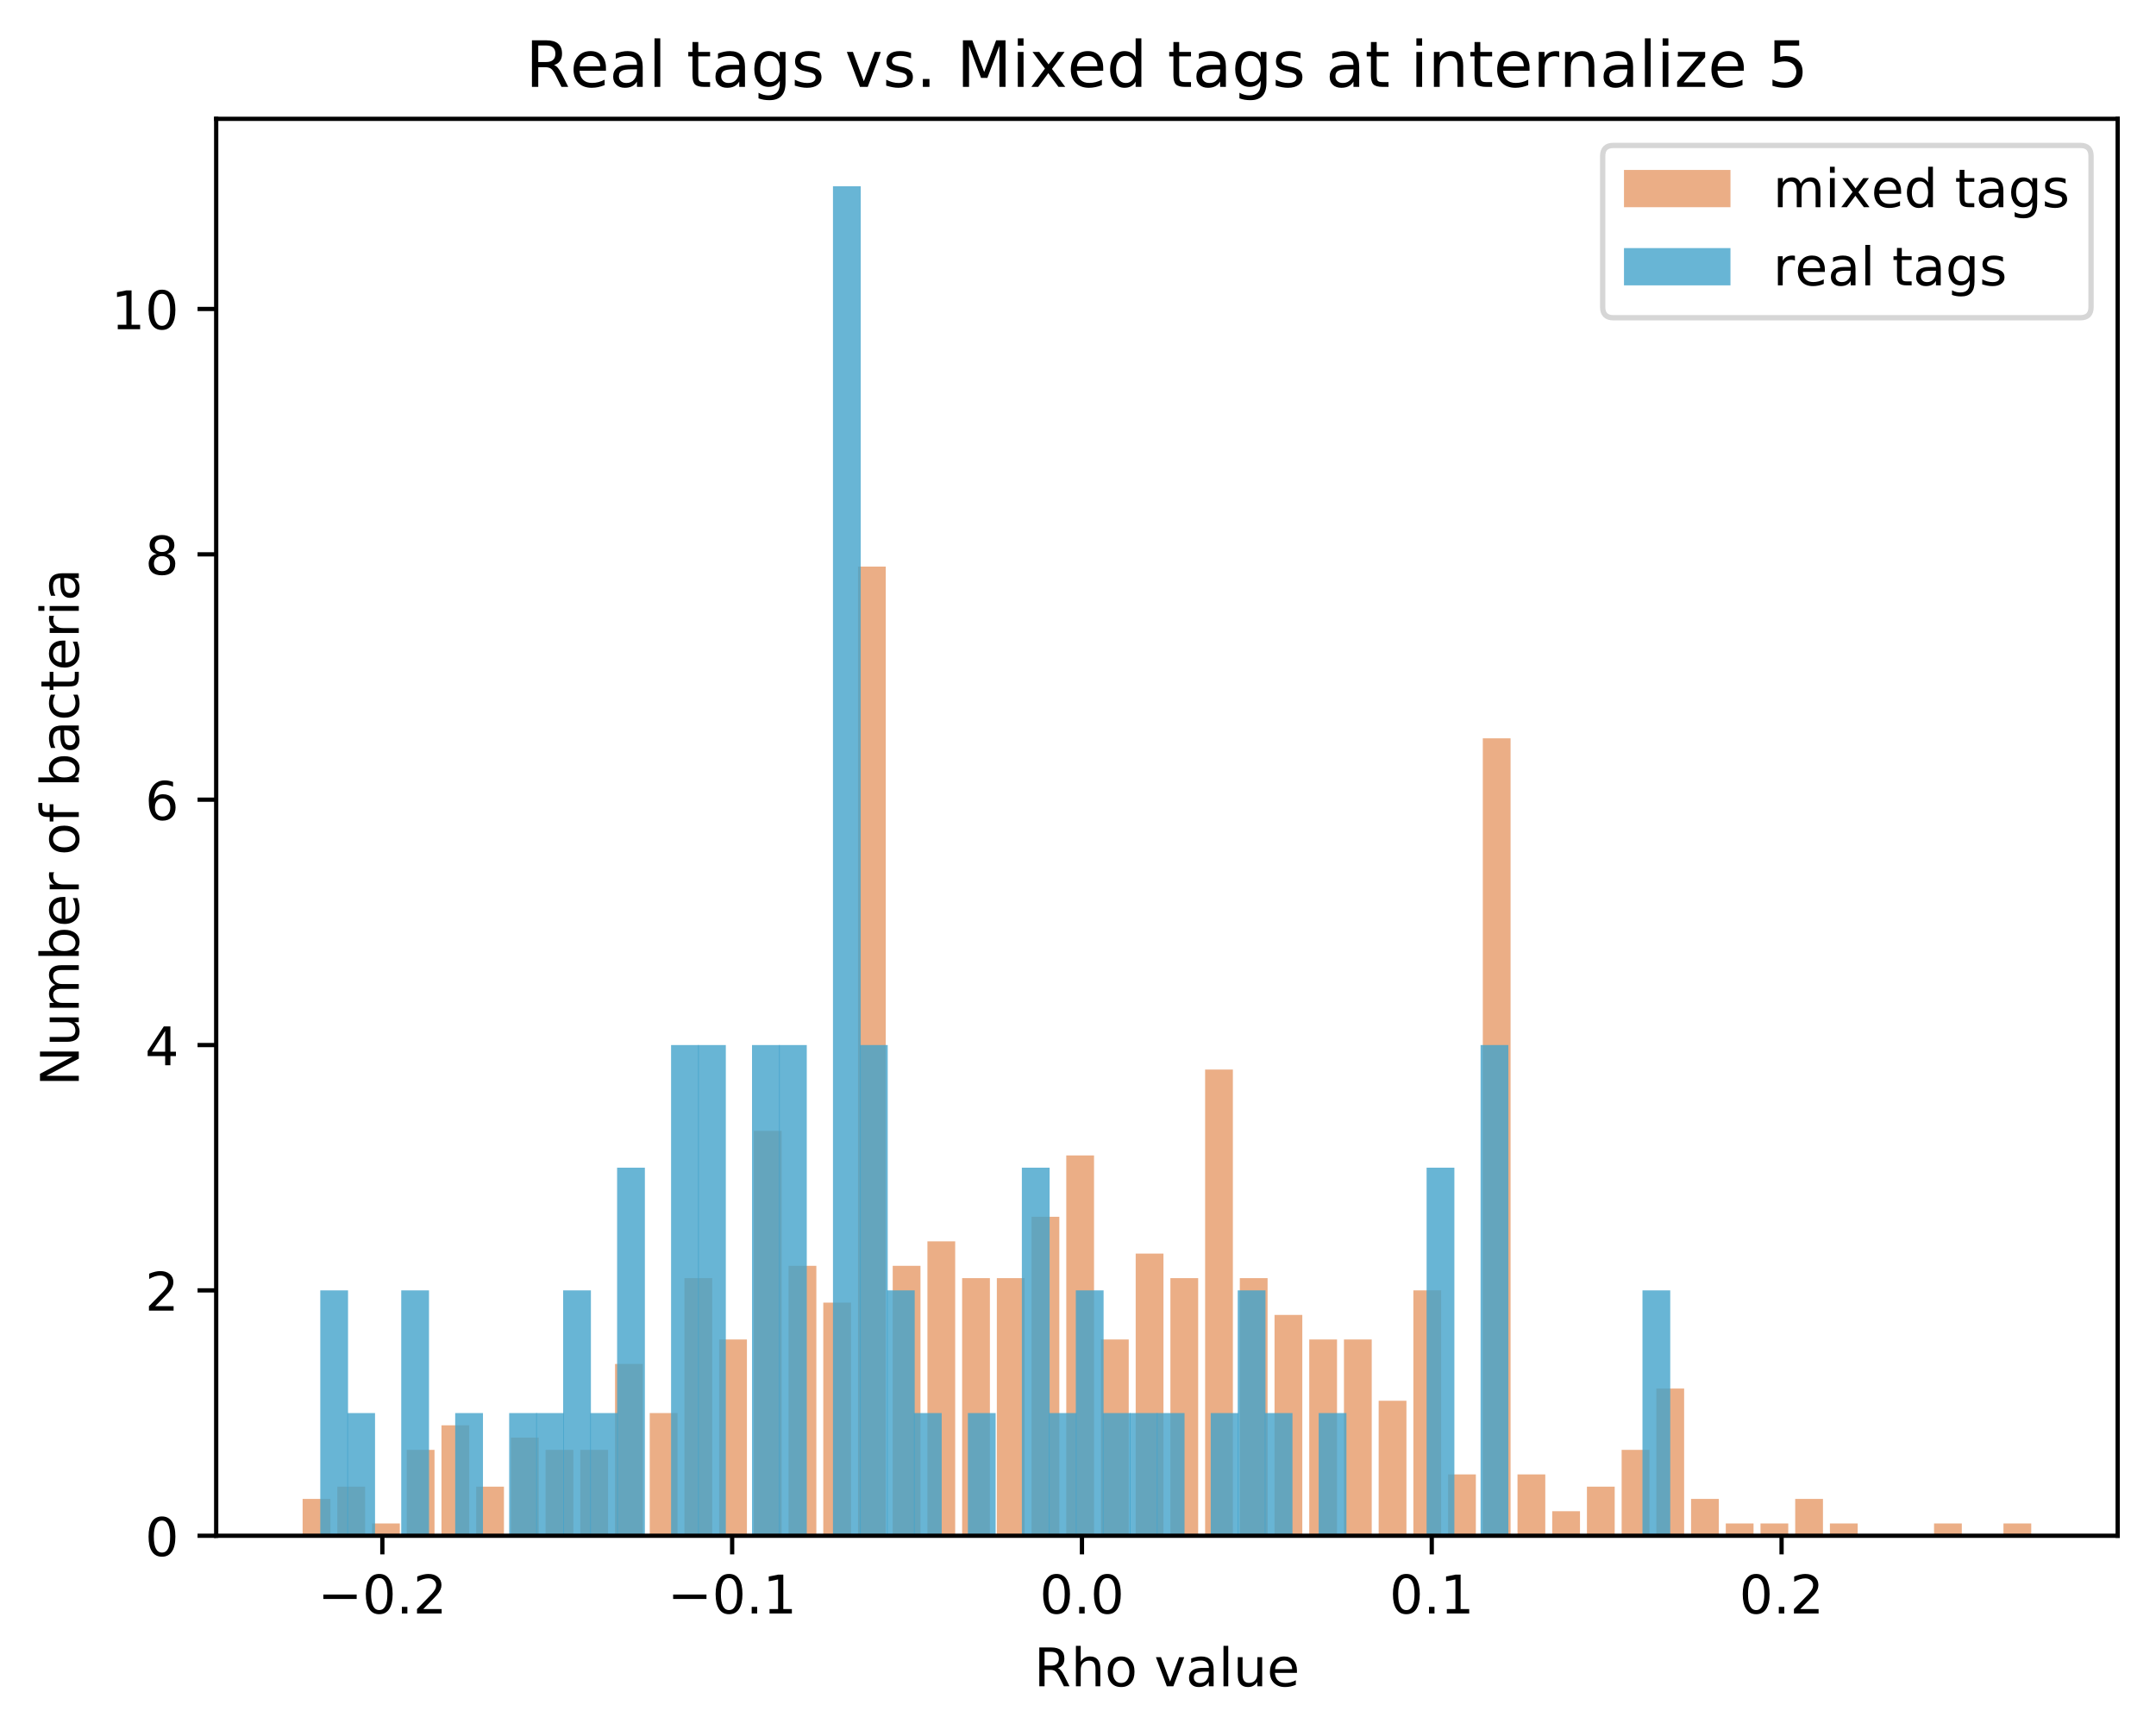 <?xml version="1.0" encoding="utf-8" standalone="no"?>
<!DOCTYPE svg PUBLIC "-//W3C//DTD SVG 1.1//EN"
  "http://www.w3.org/Graphics/SVG/1.1/DTD/svg11.dtd">
<!-- Created with matplotlib (https://matplotlib.org/) -->
<svg height="325.986pt" version="1.1" viewBox="0 0 404.923 325.986" width="404.923pt" xmlns="http://www.w3.org/2000/svg" xmlns:xlink="http://www.w3.org/1999/xlink">
 <defs>
  <style type="text/css">
*{stroke-linecap:butt;stroke-linejoin:round;}
  </style>
 </defs>
 <g id="figure_1">
  <g id="patch_1">
   <path d="M 0 325.986 
L 404.923 325.986 
L 404.923 0 
L 0 0 
z
" style="fill:#ffffff;"/>
  </g>
  <g id="axes_1">
   <g id="patch_2">
    <path d="M 40.603 288.43 
L 397.723 288.43 
L 397.723 22.318 
L 40.603 22.318 
z
" style="fill:#ffffff;"/>
   </g>
   <g id="patch_3">
    <path clip-path="url(#p35965ba5c7)" d="M 56.836 288.43 
L 62.051 288.43 
L 62.051 281.518 
L 56.836 281.518 
z
" style="fill:#d95f0e;opacity:0.5;"/>
   </g>
   <g id="patch_4">
    <path clip-path="url(#p35965ba5c7)" d="M 63.355 288.43 
L 68.57 288.43 
L 68.57 279.214 
L 63.355 279.214 
z
" style="fill:#d95f0e;opacity:0.5;"/>
   </g>
   <g id="patch_5">
    <path clip-path="url(#p35965ba5c7)" d="M 69.874 288.43 
L 75.09 288.43 
L 75.09 286.126 
L 69.874 286.126 
z
" style="fill:#d95f0e;opacity:0.5;"/>
   </g>
   <g id="patch_6">
    <path clip-path="url(#p35965ba5c7)" d="M 76.393 288.43 
L 81.609 288.43 
L 81.609 272.302 
L 76.393 272.302 
z
" style="fill:#d95f0e;opacity:0.5;"/>
   </g>
   <g id="patch_7">
    <path clip-path="url(#p35965ba5c7)" d="M 82.913 288.43 
L 88.128 288.43 
L 88.128 267.694 
L 82.913 267.694 
z
" style="fill:#d95f0e;opacity:0.5;"/>
   </g>
   <g id="patch_8">
    <path clip-path="url(#p35965ba5c7)" d="M 89.432 288.43 
L 94.647 288.43 
L 94.647 279.214 
L 89.432 279.214 
z
" style="fill:#d95f0e;opacity:0.5;"/>
   </g>
   <g id="patch_9">
    <path clip-path="url(#p35965ba5c7)" d="M 95.951 288.43 
L 101.166 288.43 
L 101.166 269.998 
L 95.951 269.998 
z
" style="fill:#d95f0e;opacity:0.5;"/>
   </g>
   <g id="patch_10">
    <path clip-path="url(#p35965ba5c7)" d="M 102.47 288.43 
L 107.685 288.43 
L 107.685 272.302 
L 102.47 272.302 
z
" style="fill:#d95f0e;opacity:0.5;"/>
   </g>
   <g id="patch_11">
    <path clip-path="url(#p35965ba5c7)" d="M 108.989 288.43 
L 114.205 288.43 
L 114.205 272.302 
L 108.989 272.302 
z
" style="fill:#d95f0e;opacity:0.5;"/>
   </g>
   <g id="patch_12">
    <path clip-path="url(#p35965ba5c7)" d="M 115.508 288.43 
L 120.724 288.43 
L 120.724 256.174 
L 115.508 256.174 
z
" style="fill:#d95f0e;opacity:0.5;"/>
   </g>
   <g id="patch_13">
    <path clip-path="url(#p35965ba5c7)" d="M 122.028 288.43 
L 127.243 288.43 
L 127.243 265.39 
L 122.028 265.39 
z
" style="fill:#d95f0e;opacity:0.5;"/>
   </g>
   <g id="patch_14">
    <path clip-path="url(#p35965ba5c7)" d="M 128.547 288.43 
L 133.762 288.43 
L 133.762 240.046 
L 128.547 240.046 
z
" style="fill:#d95f0e;opacity:0.5;"/>
   </g>
   <g id="patch_15">
    <path clip-path="url(#p35965ba5c7)" d="M 135.066 288.43 
L 140.281 288.43 
L 140.281 251.566 
L 135.066 251.566 
z
" style="fill:#d95f0e;opacity:0.5;"/>
   </g>
   <g id="patch_16">
    <path clip-path="url(#p35965ba5c7)" d="M 141.585 288.43 
L 146.8 288.43 
L 146.8 212.398 
L 141.585 212.398 
z
" style="fill:#d95f0e;opacity:0.5;"/>
   </g>
   <g id="patch_17">
    <path clip-path="url(#p35965ba5c7)" d="M 148.104 288.43 
L 153.32 288.43 
L 153.32 237.742 
L 148.104 237.742 
z
" style="fill:#d95f0e;opacity:0.5;"/>
   </g>
   <g id="patch_18">
    <path clip-path="url(#p35965ba5c7)" d="M 154.623 288.43 
L 159.839 288.43 
L 159.839 244.654 
L 154.623 244.654 
z
" style="fill:#d95f0e;opacity:0.5;"/>
   </g>
   <g id="patch_19">
    <path clip-path="url(#p35965ba5c7)" d="M 161.143 288.43 
L 166.358 288.43 
L 166.358 106.414 
L 161.143 106.414 
z
" style="fill:#d95f0e;opacity:0.5;"/>
   </g>
   <g id="patch_20">
    <path clip-path="url(#p35965ba5c7)" d="M 167.662 288.43 
L 172.877 288.43 
L 172.877 237.742 
L 167.662 237.742 
z
" style="fill:#d95f0e;opacity:0.5;"/>
   </g>
   <g id="patch_21">
    <path clip-path="url(#p35965ba5c7)" d="M 174.181 288.43 
L 179.396 288.43 
L 179.396 233.134 
L 174.181 233.134 
z
" style="fill:#d95f0e;opacity:0.5;"/>
   </g>
   <g id="patch_22">
    <path clip-path="url(#p35965ba5c7)" d="M 180.7 288.43 
L 185.915 288.43 
L 185.915 240.046 
L 180.7 240.046 
z
" style="fill:#d95f0e;opacity:0.5;"/>
   </g>
   <g id="patch_23">
    <path clip-path="url(#p35965ba5c7)" d="M 187.219 288.43 
L 192.435 288.43 
L 192.435 240.046 
L 187.219 240.046 
z
" style="fill:#d95f0e;opacity:0.5;"/>
   </g>
   <g id="patch_24">
    <path clip-path="url(#p35965ba5c7)" d="M 193.738 288.43 
L 198.954 288.43 
L 198.954 228.526 
L 193.738 228.526 
z
" style="fill:#d95f0e;opacity:0.5;"/>
   </g>
   <g id="patch_25">
    <path clip-path="url(#p35965ba5c7)" d="M 200.258 288.43 
L 205.473 288.43 
L 205.473 217.006 
L 200.258 217.006 
z
" style="fill:#d95f0e;opacity:0.5;"/>
   </g>
   <g id="patch_26">
    <path clip-path="url(#p35965ba5c7)" d="M 206.777 288.43 
L 211.992 288.43 
L 211.992 251.566 
L 206.777 251.566 
z
" style="fill:#d95f0e;opacity:0.5;"/>
   </g>
   <g id="patch_27">
    <path clip-path="url(#p35965ba5c7)" d="M 213.296 288.43 
L 218.511 288.43 
L 218.511 235.438 
L 213.296 235.438 
z
" style="fill:#d95f0e;opacity:0.5;"/>
   </g>
   <g id="patch_28">
    <path clip-path="url(#p35965ba5c7)" d="M 219.815 288.43 
L 225.03 288.43 
L 225.03 240.046 
L 219.815 240.046 
z
" style="fill:#d95f0e;opacity:0.5;"/>
   </g>
   <g id="patch_29">
    <path clip-path="url(#p35965ba5c7)" d="M 226.334 288.43 
L 231.55 288.43 
L 231.55 200.878 
L 226.334 200.878 
z
" style="fill:#d95f0e;opacity:0.5;"/>
   </g>
   <g id="patch_30">
    <path clip-path="url(#p35965ba5c7)" d="M 232.853 288.43 
L 238.069 288.43 
L 238.069 240.046 
L 232.853 240.046 
z
" style="fill:#d95f0e;opacity:0.5;"/>
   </g>
   <g id="patch_31">
    <path clip-path="url(#p35965ba5c7)" d="M 239.373 288.43 
L 244.588 288.43 
L 244.588 246.958 
L 239.373 246.958 
z
" style="fill:#d95f0e;opacity:0.5;"/>
   </g>
   <g id="patch_32">
    <path clip-path="url(#p35965ba5c7)" d="M 245.892 288.43 
L 251.107 288.43 
L 251.107 251.566 
L 245.892 251.566 
z
" style="fill:#d95f0e;opacity:0.5;"/>
   </g>
   <g id="patch_33">
    <path clip-path="url(#p35965ba5c7)" d="M 252.411 288.43 
L 257.626 288.43 
L 257.626 251.566 
L 252.411 251.566 
z
" style="fill:#d95f0e;opacity:0.5;"/>
   </g>
   <g id="patch_34">
    <path clip-path="url(#p35965ba5c7)" d="M 258.93 288.43 
L 264.145 288.43 
L 264.145 263.086 
L 258.93 263.086 
z
" style="fill:#d95f0e;opacity:0.5;"/>
   </g>
   <g id="patch_35">
    <path clip-path="url(#p35965ba5c7)" d="M 265.449 288.43 
L 270.665 288.43 
L 270.665 242.35 
L 265.449 242.35 
z
" style="fill:#d95f0e;opacity:0.5;"/>
   </g>
   <g id="patch_36">
    <path clip-path="url(#p35965ba5c7)" d="M 271.968 288.43 
L 277.184 288.43 
L 277.184 276.91 
L 271.968 276.91 
z
" style="fill:#d95f0e;opacity:0.5;"/>
   </g>
   <g id="patch_37">
    <path clip-path="url(#p35965ba5c7)" d="M 278.488 288.43 
L 283.703 288.43 
L 283.703 138.67 
L 278.488 138.67 
z
" style="fill:#d95f0e;opacity:0.5;"/>
   </g>
   <g id="patch_38">
    <path clip-path="url(#p35965ba5c7)" d="M 285.007 288.43 
L 290.222 288.43 
L 290.222 276.91 
L 285.007 276.91 
z
" style="fill:#d95f0e;opacity:0.5;"/>
   </g>
   <g id="patch_39">
    <path clip-path="url(#p35965ba5c7)" d="M 291.526 288.43 
L 296.741 288.43 
L 296.741 283.822 
L 291.526 283.822 
z
" style="fill:#d95f0e;opacity:0.5;"/>
   </g>
   <g id="patch_40">
    <path clip-path="url(#p35965ba5c7)" d="M 298.045 288.43 
L 303.26 288.43 
L 303.26 279.214 
L 298.045 279.214 
z
" style="fill:#d95f0e;opacity:0.5;"/>
   </g>
   <g id="patch_41">
    <path clip-path="url(#p35965ba5c7)" d="M 304.564 288.43 
L 309.78 288.43 
L 309.78 272.302 
L 304.564 272.302 
z
" style="fill:#d95f0e;opacity:0.5;"/>
   </g>
   <g id="patch_42">
    <path clip-path="url(#p35965ba5c7)" d="M 311.083 288.43 
L 316.299 288.43 
L 316.299 260.782 
L 311.083 260.782 
z
" style="fill:#d95f0e;opacity:0.5;"/>
   </g>
   <g id="patch_43">
    <path clip-path="url(#p35965ba5c7)" d="M 317.603 288.43 
L 322.818 288.43 
L 322.818 281.518 
L 317.603 281.518 
z
" style="fill:#d95f0e;opacity:0.5;"/>
   </g>
   <g id="patch_44">
    <path clip-path="url(#p35965ba5c7)" d="M 324.122 288.43 
L 329.337 288.43 
L 329.337 286.126 
L 324.122 286.126 
z
" style="fill:#d95f0e;opacity:0.5;"/>
   </g>
   <g id="patch_45">
    <path clip-path="url(#p35965ba5c7)" d="M 330.641 288.43 
L 335.856 288.43 
L 335.856 286.126 
L 330.641 286.126 
z
" style="fill:#d95f0e;opacity:0.5;"/>
   </g>
   <g id="patch_46">
    <path clip-path="url(#p35965ba5c7)" d="M 337.16 288.43 
L 342.375 288.43 
L 342.375 281.518 
L 337.16 281.518 
z
" style="fill:#d95f0e;opacity:0.5;"/>
   </g>
   <g id="patch_47">
    <path clip-path="url(#p35965ba5c7)" d="M 343.679 288.43 
L 348.895 288.43 
L 348.895 286.126 
L 343.679 286.126 
z
" style="fill:#d95f0e;opacity:0.5;"/>
   </g>
   <g id="patch_48">
    <path clip-path="url(#p35965ba5c7)" d="M 350.198 288.43 
L 355.414 288.43 
L 355.414 288.43 
L 350.198 288.43 
z
" style="fill:#d95f0e;opacity:0.5;"/>
   </g>
   <g id="patch_49">
    <path clip-path="url(#p35965ba5c7)" d="M 356.718 288.43 
L 361.933 288.43 
L 361.933 288.43 
L 356.718 288.43 
z
" style="fill:#d95f0e;opacity:0.5;"/>
   </g>
   <g id="patch_50">
    <path clip-path="url(#p35965ba5c7)" d="M 363.237 288.43 
L 368.452 288.43 
L 368.452 286.126 
L 363.237 286.126 
z
" style="fill:#d95f0e;opacity:0.5;"/>
   </g>
   <g id="patch_51">
    <path clip-path="url(#p35965ba5c7)" d="M 369.756 288.43 
L 374.971 288.43 
L 374.971 288.43 
L 369.756 288.43 
z
" style="fill:#d95f0e;opacity:0.5;"/>
   </g>
   <g id="patch_52">
    <path clip-path="url(#p35965ba5c7)" d="M 376.275 288.43 
L 381.49 288.43 
L 381.49 286.126 
L 376.275 286.126 
z
" style="fill:#d95f0e;opacity:0.5;"/>
   </g>
   <g id="patch_53">
    <path clip-path="url(#p35965ba5c7)" d="M 60.153 288.43 
L 65.368 288.43 
L 65.368 242.35 
L 60.153 242.35 
z
" style="fill:#43a2ca;opacity:0.8;"/>
   </g>
   <g id="patch_54">
    <path clip-path="url(#p35965ba5c7)" d="M 65.221 288.43 
L 70.436 288.43 
L 70.436 265.39 
L 65.221 265.39 
z
" style="fill:#43a2ca;opacity:0.8;"/>
   </g>
   <g id="patch_55">
    <path clip-path="url(#p35965ba5c7)" d="M 70.289 288.43 
L 75.504 288.43 
L 75.504 288.43 
L 70.289 288.43 
z
" style="fill:#43a2ca;opacity:0.8;"/>
   </g>
   <g id="patch_56">
    <path clip-path="url(#p35965ba5c7)" d="M 75.357 288.43 
L 80.572 288.43 
L 80.572 242.35 
L 75.357 242.35 
z
" style="fill:#43a2ca;opacity:0.8;"/>
   </g>
   <g id="patch_57">
    <path clip-path="url(#p35965ba5c7)" d="M 80.424 288.43 
L 85.64 288.43 
L 85.64 288.43 
L 80.424 288.43 
z
" style="fill:#43a2ca;opacity:0.8;"/>
   </g>
   <g id="patch_58">
    <path clip-path="url(#p35965ba5c7)" d="M 85.492 288.43 
L 90.708 288.43 
L 90.708 265.39 
L 85.492 265.39 
z
" style="fill:#43a2ca;opacity:0.8;"/>
   </g>
   <g id="patch_59">
    <path clip-path="url(#p35965ba5c7)" d="M 90.56 288.43 
L 95.775 288.43 
L 95.775 288.43 
L 90.56 288.43 
z
" style="fill:#43a2ca;opacity:0.8;"/>
   </g>
   <g id="patch_60">
    <path clip-path="url(#p35965ba5c7)" d="M 95.628 288.43 
L 100.843 288.43 
L 100.843 265.39 
L 95.628 265.39 
z
" style="fill:#43a2ca;opacity:0.8;"/>
   </g>
   <g id="patch_61">
    <path clip-path="url(#p35965ba5c7)" d="M 100.696 288.43 
L 105.911 288.43 
L 105.911 265.39 
L 100.696 265.39 
z
" style="fill:#43a2ca;opacity:0.8;"/>
   </g>
   <g id="patch_62">
    <path clip-path="url(#p35965ba5c7)" d="M 105.764 288.43 
L 110.979 288.43 
L 110.979 242.35 
L 105.764 242.35 
z
" style="fill:#43a2ca;opacity:0.8;"/>
   </g>
   <g id="patch_63">
    <path clip-path="url(#p35965ba5c7)" d="M 110.831 288.43 
L 116.047 288.43 
L 116.047 265.39 
L 110.831 265.39 
z
" style="fill:#43a2ca;opacity:0.8;"/>
   </g>
   <g id="patch_64">
    <path clip-path="url(#p35965ba5c7)" d="M 115.899 288.43 
L 121.115 288.43 
L 121.115 219.31 
L 115.899 219.31 
z
" style="fill:#43a2ca;opacity:0.8;"/>
   </g>
   <g id="patch_65">
    <path clip-path="url(#p35965ba5c7)" d="M 120.967 288.43 
L 126.182 288.43 
L 126.182 288.43 
L 120.967 288.43 
z
" style="fill:#43a2ca;opacity:0.8;"/>
   </g>
   <g id="patch_66">
    <path clip-path="url(#p35965ba5c7)" d="M 126.035 288.43 
L 131.25 288.43 
L 131.25 196.27 
L 126.035 196.27 
z
" style="fill:#43a2ca;opacity:0.8;"/>
   </g>
   <g id="patch_67">
    <path clip-path="url(#p35965ba5c7)" d="M 131.103 288.43 
L 136.318 288.43 
L 136.318 196.27 
L 131.103 196.27 
z
" style="fill:#43a2ca;opacity:0.8;"/>
   </g>
   <g id="patch_68">
    <path clip-path="url(#p35965ba5c7)" d="M 136.171 288.43 
L 141.386 288.43 
L 141.386 288.43 
L 136.171 288.43 
z
" style="fill:#43a2ca;opacity:0.8;"/>
   </g>
   <g id="patch_69">
    <path clip-path="url(#p35965ba5c7)" d="M 141.238 288.43 
L 146.454 288.43 
L 146.454 196.27 
L 141.238 196.27 
z
" style="fill:#43a2ca;opacity:0.8;"/>
   </g>
   <g id="patch_70">
    <path clip-path="url(#p35965ba5c7)" d="M 146.306 288.43 
L 151.522 288.43 
L 151.522 196.27 
L 146.306 196.27 
z
" style="fill:#43a2ca;opacity:0.8;"/>
   </g>
   <g id="patch_71">
    <path clip-path="url(#p35965ba5c7)" d="M 151.374 288.43 
L 156.589 288.43 
L 156.589 288.43 
L 151.374 288.43 
z
" style="fill:#43a2ca;opacity:0.8;"/>
   </g>
   <g id="patch_72">
    <path clip-path="url(#p35965ba5c7)" d="M 156.442 288.43 
L 161.657 288.43 
L 161.657 34.99 
L 156.442 34.99 
z
" style="fill:#43a2ca;opacity:0.8;"/>
   </g>
   <g id="patch_73">
    <path clip-path="url(#p35965ba5c7)" d="M 161.51 288.43 
L 166.725 288.43 
L 166.725 196.27 
L 161.51 196.27 
z
" style="fill:#43a2ca;opacity:0.8;"/>
   </g>
   <g id="patch_74">
    <path clip-path="url(#p35965ba5c7)" d="M 166.578 288.43 
L 171.793 288.43 
L 171.793 242.35 
L 166.578 242.35 
z
" style="fill:#43a2ca;opacity:0.8;"/>
   </g>
   <g id="patch_75">
    <path clip-path="url(#p35965ba5c7)" d="M 171.645 288.43 
L 176.861 288.43 
L 176.861 265.39 
L 171.645 265.39 
z
" style="fill:#43a2ca;opacity:0.8;"/>
   </g>
   <g id="patch_76">
    <path clip-path="url(#p35965ba5c7)" d="M 176.713 288.43 
L 181.929 288.43 
L 181.929 288.43 
L 176.713 288.43 
z
" style="fill:#43a2ca;opacity:0.8;"/>
   </g>
   <g id="patch_77">
    <path clip-path="url(#p35965ba5c7)" d="M 181.781 288.43 
L 186.996 288.43 
L 186.996 265.39 
L 181.781 265.39 
z
" style="fill:#43a2ca;opacity:0.8;"/>
   </g>
   <g id="patch_78">
    <path clip-path="url(#p35965ba5c7)" d="M 186.849 288.43 
L 192.064 288.43 
L 192.064 288.43 
L 186.849 288.43 
z
" style="fill:#43a2ca;opacity:0.8;"/>
   </g>
   <g id="patch_79">
    <path clip-path="url(#p35965ba5c7)" d="M 191.917 288.43 
L 197.132 288.43 
L 197.132 219.31 
L 191.917 219.31 
z
" style="fill:#43a2ca;opacity:0.8;"/>
   </g>
   <g id="patch_80">
    <path clip-path="url(#p35965ba5c7)" d="M 196.985 288.43 
L 202.2 288.43 
L 202.2 265.39 
L 196.985 265.39 
z
" style="fill:#43a2ca;opacity:0.8;"/>
   </g>
   <g id="patch_81">
    <path clip-path="url(#p35965ba5c7)" d="M 202.052 288.43 
L 207.268 288.43 
L 207.268 242.35 
L 202.052 242.35 
z
" style="fill:#43a2ca;opacity:0.8;"/>
   </g>
   <g id="patch_82">
    <path clip-path="url(#p35965ba5c7)" d="M 207.12 288.43 
L 212.336 288.43 
L 212.336 265.39 
L 207.12 265.39 
z
" style="fill:#43a2ca;opacity:0.8;"/>
   </g>
   <g id="patch_83">
    <path clip-path="url(#p35965ba5c7)" d="M 212.188 288.43 
L 217.403 288.43 
L 217.403 265.39 
L 212.188 265.39 
z
" style="fill:#43a2ca;opacity:0.8;"/>
   </g>
   <g id="patch_84">
    <path clip-path="url(#p35965ba5c7)" d="M 217.256 288.43 
L 222.471 288.43 
L 222.471 265.39 
L 217.256 265.39 
z
" style="fill:#43a2ca;opacity:0.8;"/>
   </g>
   <g id="patch_85">
    <path clip-path="url(#p35965ba5c7)" d="M 222.324 288.43 
L 227.539 288.43 
L 227.539 288.43 
L 222.324 288.43 
z
" style="fill:#43a2ca;opacity:0.8;"/>
   </g>
   <g id="patch_86">
    <path clip-path="url(#p35965ba5c7)" d="M 227.392 288.43 
L 232.607 288.43 
L 232.607 265.39 
L 227.392 265.39 
z
" style="fill:#43a2ca;opacity:0.8;"/>
   </g>
   <g id="patch_87">
    <path clip-path="url(#p35965ba5c7)" d="M 232.459 288.43 
L 237.675 288.43 
L 237.675 242.35 
L 232.459 242.35 
z
" style="fill:#43a2ca;opacity:0.8;"/>
   </g>
   <g id="patch_88">
    <path clip-path="url(#p35965ba5c7)" d="M 237.527 288.43 
L 242.743 288.43 
L 242.743 265.39 
L 237.527 265.39 
z
" style="fill:#43a2ca;opacity:0.8;"/>
   </g>
   <g id="patch_89">
    <path clip-path="url(#p35965ba5c7)" d="M 242.595 288.43 
L 247.81 288.43 
L 247.81 288.43 
L 242.595 288.43 
z
" style="fill:#43a2ca;opacity:0.8;"/>
   </g>
   <g id="patch_90">
    <path clip-path="url(#p35965ba5c7)" d="M 247.663 288.43 
L 252.878 288.43 
L 252.878 265.39 
L 247.663 265.39 
z
" style="fill:#43a2ca;opacity:0.8;"/>
   </g>
   <g id="patch_91">
    <path clip-path="url(#p35965ba5c7)" d="M 252.731 288.43 
L 257.946 288.43 
L 257.946 288.43 
L 252.731 288.43 
z
" style="fill:#43a2ca;opacity:0.8;"/>
   </g>
   <g id="patch_92">
    <path clip-path="url(#p35965ba5c7)" d="M 257.799 288.43 
L 263.014 288.43 
L 263.014 288.43 
L 257.799 288.43 
z
" style="fill:#43a2ca;opacity:0.8;"/>
   </g>
   <g id="patch_93">
    <path clip-path="url(#p35965ba5c7)" d="M 262.867 288.43 
L 268.082 288.43 
L 268.082 288.43 
L 262.867 288.43 
z
" style="fill:#43a2ca;opacity:0.8;"/>
   </g>
   <g id="patch_94">
    <path clip-path="url(#p35965ba5c7)" d="M 267.934 288.43 
L 273.15 288.43 
L 273.15 219.31 
L 267.934 219.31 
z
" style="fill:#43a2ca;opacity:0.8;"/>
   </g>
   <g id="patch_95">
    <path clip-path="url(#p35965ba5c7)" d="M 273.002 288.43 
L 278.218 288.43 
L 278.218 288.43 
L 273.002 288.43 
z
" style="fill:#43a2ca;opacity:0.8;"/>
   </g>
   <g id="patch_96">
    <path clip-path="url(#p35965ba5c7)" d="M 278.07 288.43 
L 283.285 288.43 
L 283.285 196.27 
L 278.07 196.27 
z
" style="fill:#43a2ca;opacity:0.8;"/>
   </g>
   <g id="patch_97">
    <path clip-path="url(#p35965ba5c7)" d="M 283.138 288.43 
L 288.353 288.43 
L 288.353 288.43 
L 283.138 288.43 
z
" style="fill:#43a2ca;opacity:0.8;"/>
   </g>
   <g id="patch_98">
    <path clip-path="url(#p35965ba5c7)" d="M 288.206 288.43 
L 293.421 288.43 
L 293.421 288.43 
L 288.206 288.43 
z
" style="fill:#43a2ca;opacity:0.8;"/>
   </g>
   <g id="patch_99">
    <path clip-path="url(#p35965ba5c7)" d="M 293.274 288.43 
L 298.489 288.43 
L 298.489 288.43 
L 293.274 288.43 
z
" style="fill:#43a2ca;opacity:0.8;"/>
   </g>
   <g id="patch_100">
    <path clip-path="url(#p35965ba5c7)" d="M 298.341 288.43 
L 303.557 288.43 
L 303.557 288.43 
L 298.341 288.43 
z
" style="fill:#43a2ca;opacity:0.8;"/>
   </g>
   <g id="patch_101">
    <path clip-path="url(#p35965ba5c7)" d="M 303.409 288.43 
L 308.625 288.43 
L 308.625 288.43 
L 303.409 288.43 
z
" style="fill:#43a2ca;opacity:0.8;"/>
   </g>
   <g id="patch_102">
    <path clip-path="url(#p35965ba5c7)" d="M 308.477 288.43 
L 313.692 288.43 
L 313.692 242.35 
L 308.477 242.35 
z
" style="fill:#43a2ca;opacity:0.8;"/>
   </g>
   <g id="matplotlib.axis_1">
    <g id="xtick_1">
     <g id="line2d_1">
      <defs>
       <path d="M 0 0 
L 0 3.5 
" id="mbe466f6c9a" style="stroke:#000000;stroke-width:0.8;"/>
      </defs>
      <g>
       <use style="stroke:#000000;stroke-width:0.8;" x="71.809" xlink:href="#mbe466f6c9a" y="288.43"/>
      </g>
     </g>
     <g id="text_1">
      <!-- −0.2 -->
      <defs>
       <path d="M 10.594 35.5 
L 73.188 35.5 
L 73.188 27.203 
L 10.594 27.203 
z
" id="DejaVuSans-8722"/>
       <path d="M 31.781 66.406 
Q 24.172 66.406 20.328 58.906 
Q 16.5 51.422 16.5 36.375 
Q 16.5 21.391 20.328 13.891 
Q 24.172 6.391 31.781 6.391 
Q 39.453 6.391 43.281 13.891 
Q 47.125 21.391 47.125 36.375 
Q 47.125 51.422 43.281 58.906 
Q 39.453 66.406 31.781 66.406 
z
M 31.781 74.219 
Q 44.047 74.219 50.516 64.516 
Q 56.984 54.828 56.984 36.375 
Q 56.984 17.969 50.516 8.266 
Q 44.047 -1.422 31.781 -1.422 
Q 19.531 -1.422 13.062 8.266 
Q 6.594 17.969 6.594 36.375 
Q 6.594 54.828 13.062 64.516 
Q 19.531 74.219 31.781 74.219 
z
" id="DejaVuSans-48"/>
       <path d="M 10.688 12.406 
L 21 12.406 
L 21 0 
L 10.688 0 
z
" id="DejaVuSans-46"/>
       <path d="M 19.188 8.297 
L 53.609 8.297 
L 53.609 0 
L 7.328 0 
L 7.328 8.297 
Q 12.938 14.109 22.625 23.891 
Q 32.328 33.688 34.812 36.531 
Q 39.547 41.844 41.422 45.531 
Q 43.312 49.219 43.312 52.781 
Q 43.312 58.594 39.234 62.25 
Q 35.156 65.922 28.609 65.922 
Q 23.969 65.922 18.812 64.312 
Q 13.672 62.703 7.812 59.422 
L 7.812 69.391 
Q 13.766 71.781 18.938 73 
Q 24.125 74.219 28.422 74.219 
Q 39.75 74.219 46.484 68.547 
Q 53.219 62.891 53.219 53.422 
Q 53.219 48.922 51.531 44.891 
Q 49.859 40.875 45.406 35.406 
Q 44.188 33.984 37.641 27.219 
Q 31.109 20.453 19.188 8.297 
z
" id="DejaVuSans-50"/>
      </defs>
      <g transform="translate(59.667 303.029)scale(0.1 -0.1)">
       <use xlink:href="#DejaVuSans-8722"/>
       <use x="83.789" xlink:href="#DejaVuSans-48"/>
       <use x="147.412" xlink:href="#DejaVuSans-46"/>
       <use x="179.199" xlink:href="#DejaVuSans-50"/>
      </g>
     </g>
    </g>
    <g id="xtick_2">
     <g id="line2d_2">
      <g>
       <use style="stroke:#000000;stroke-width:0.8;" x="137.507" xlink:href="#mbe466f6c9a" y="288.43"/>
      </g>
     </g>
     <g id="text_2">
      <!-- −0.1 -->
      <defs>
       <path d="M 12.406 8.297 
L 28.516 8.297 
L 28.516 63.922 
L 10.984 60.406 
L 10.984 69.391 
L 28.422 72.906 
L 38.281 72.906 
L 38.281 8.297 
L 54.391 8.297 
L 54.391 0 
L 12.406 0 
z
" id="DejaVuSans-49"/>
      </defs>
      <g transform="translate(125.365 303.029)scale(0.1 -0.1)">
       <use xlink:href="#DejaVuSans-8722"/>
       <use x="83.789" xlink:href="#DejaVuSans-48"/>
       <use x="147.412" xlink:href="#DejaVuSans-46"/>
       <use x="179.199" xlink:href="#DejaVuSans-49"/>
      </g>
     </g>
    </g>
    <g id="xtick_3">
     <g id="line2d_3">
      <g>
       <use style="stroke:#000000;stroke-width:0.8;" x="203.205" xlink:href="#mbe466f6c9a" y="288.43"/>
      </g>
     </g>
     <g id="text_3">
      <!-- 0.0 -->
      <g transform="translate(195.253 303.029)scale(0.1 -0.1)">
       <use xlink:href="#DejaVuSans-48"/>
       <use x="63.623" xlink:href="#DejaVuSans-46"/>
       <use x="95.41" xlink:href="#DejaVuSans-48"/>
      </g>
     </g>
    </g>
    <g id="xtick_4">
     <g id="line2d_4">
      <g>
       <use style="stroke:#000000;stroke-width:0.8;" x="268.903" xlink:href="#mbe466f6c9a" y="288.43"/>
      </g>
     </g>
     <g id="text_4">
      <!-- 0.1 -->
      <g transform="translate(260.952 303.029)scale(0.1 -0.1)">
       <use xlink:href="#DejaVuSans-48"/>
       <use x="63.623" xlink:href="#DejaVuSans-46"/>
       <use x="95.41" xlink:href="#DejaVuSans-49"/>
      </g>
     </g>
    </g>
    <g id="xtick_5">
     <g id="line2d_5">
      <g>
       <use style="stroke:#000000;stroke-width:0.8;" x="334.601" xlink:href="#mbe466f6c9a" y="288.43"/>
      </g>
     </g>
     <g id="text_5">
      <!-- 0.2 -->
      <g transform="translate(326.65 303.029)scale(0.1 -0.1)">
       <use xlink:href="#DejaVuSans-48"/>
       <use x="63.623" xlink:href="#DejaVuSans-46"/>
       <use x="95.41" xlink:href="#DejaVuSans-50"/>
      </g>
     </g>
    </g>
    <g id="text_6">
     <!-- Rho value -->
     <defs>
      <path d="M 44.391 34.188 
Q 47.562 33.109 50.562 29.594 
Q 53.562 26.078 56.594 19.922 
L 66.609 0 
L 56 0 
L 46.688 18.703 
Q 43.062 26.031 39.672 28.422 
Q 36.281 30.812 30.422 30.812 
L 19.672 30.812 
L 19.672 0 
L 9.812 0 
L 9.812 72.906 
L 32.078 72.906 
Q 44.578 72.906 50.734 67.672 
Q 56.891 62.453 56.891 51.906 
Q 56.891 45.016 53.688 40.469 
Q 50.484 35.938 44.391 34.188 
z
M 19.672 64.797 
L 19.672 38.922 
L 32.078 38.922 
Q 39.203 38.922 42.844 42.219 
Q 46.484 45.516 46.484 51.906 
Q 46.484 58.297 42.844 61.547 
Q 39.203 64.797 32.078 64.797 
z
" id="DejaVuSans-82"/>
      <path d="M 54.891 33.016 
L 54.891 0 
L 45.906 0 
L 45.906 32.719 
Q 45.906 40.484 42.875 44.328 
Q 39.844 48.188 33.797 48.188 
Q 26.516 48.188 22.312 43.547 
Q 18.109 38.922 18.109 30.906 
L 18.109 0 
L 9.078 0 
L 9.078 75.984 
L 18.109 75.984 
L 18.109 46.188 
Q 21.344 51.125 25.703 53.562 
Q 30.078 56 35.797 56 
Q 45.219 56 50.047 50.172 
Q 54.891 44.344 54.891 33.016 
z
" id="DejaVuSans-104"/>
      <path d="M 30.609 48.391 
Q 23.391 48.391 19.188 42.75 
Q 14.984 37.109 14.984 27.297 
Q 14.984 17.484 19.156 11.844 
Q 23.344 6.203 30.609 6.203 
Q 37.797 6.203 41.984 11.859 
Q 46.188 17.531 46.188 27.297 
Q 46.188 37.016 41.984 42.703 
Q 37.797 48.391 30.609 48.391 
z
M 30.609 56 
Q 42.328 56 49.016 48.375 
Q 55.719 40.766 55.719 27.297 
Q 55.719 13.875 49.016 6.219 
Q 42.328 -1.422 30.609 -1.422 
Q 18.844 -1.422 12.172 6.219 
Q 5.516 13.875 5.516 27.297 
Q 5.516 40.766 12.172 48.375 
Q 18.844 56 30.609 56 
z
" id="DejaVuSans-111"/>
      <path id="DejaVuSans-32"/>
      <path d="M 2.984 54.688 
L 12.5 54.688 
L 29.594 8.797 
L 46.688 54.688 
L 56.203 54.688 
L 35.688 0 
L 23.484 0 
z
" id="DejaVuSans-118"/>
      <path d="M 34.281 27.484 
Q 23.391 27.484 19.188 25 
Q 14.984 22.516 14.984 16.5 
Q 14.984 11.719 18.141 8.906 
Q 21.297 6.109 26.703 6.109 
Q 34.188 6.109 38.703 11.406 
Q 43.219 16.703 43.219 25.484 
L 43.219 27.484 
z
M 52.203 31.203 
L 52.203 0 
L 43.219 0 
L 43.219 8.297 
Q 40.141 3.328 35.547 0.953 
Q 30.953 -1.422 24.312 -1.422 
Q 15.922 -1.422 10.953 3.297 
Q 6 8.016 6 15.922 
Q 6 25.141 12.172 29.828 
Q 18.359 34.516 30.609 34.516 
L 43.219 34.516 
L 43.219 35.406 
Q 43.219 41.609 39.141 45 
Q 35.062 48.391 27.688 48.391 
Q 23 48.391 18.547 47.266 
Q 14.109 46.141 10.016 43.891 
L 10.016 52.203 
Q 14.938 54.109 19.578 55.047 
Q 24.219 56 28.609 56 
Q 40.484 56 46.344 49.844 
Q 52.203 43.703 52.203 31.203 
z
" id="DejaVuSans-97"/>
      <path d="M 9.422 75.984 
L 18.406 75.984 
L 18.406 0 
L 9.422 0 
z
" id="DejaVuSans-108"/>
      <path d="M 8.5 21.578 
L 8.5 54.688 
L 17.484 54.688 
L 17.484 21.922 
Q 17.484 14.156 20.5 10.266 
Q 23.531 6.391 29.594 6.391 
Q 36.859 6.391 41.078 11.031 
Q 45.312 15.672 45.312 23.688 
L 45.312 54.688 
L 54.297 54.688 
L 54.297 0 
L 45.312 0 
L 45.312 8.406 
Q 42.047 3.422 37.719 1 
Q 33.406 -1.422 27.688 -1.422 
Q 18.266 -1.422 13.375 4.438 
Q 8.5 10.297 8.5 21.578 
z
M 31.109 56 
z
" id="DejaVuSans-117"/>
      <path d="M 56.203 29.594 
L 56.203 25.203 
L 14.891 25.203 
Q 15.484 15.922 20.484 11.062 
Q 25.484 6.203 34.422 6.203 
Q 39.594 6.203 44.453 7.469 
Q 49.312 8.734 54.109 11.281 
L 54.109 2.781 
Q 49.266 0.734 44.188 -0.344 
Q 39.109 -1.422 33.891 -1.422 
Q 20.797 -1.422 13.156 6.188 
Q 5.516 13.812 5.516 26.812 
Q 5.516 40.234 12.766 48.109 
Q 20.016 56 32.328 56 
Q 43.359 56 49.781 48.891 
Q 56.203 41.797 56.203 29.594 
z
M 47.219 32.234 
Q 47.125 39.594 43.094 43.984 
Q 39.062 48.391 32.422 48.391 
Q 24.906 48.391 20.391 44.141 
Q 15.875 39.891 15.188 32.172 
z
" id="DejaVuSans-101"/>
     </defs>
     <g transform="translate(194.214 316.707)scale(0.1 -0.1)">
      <use xlink:href="#DejaVuSans-82"/>
      <use x="69.482" xlink:href="#DejaVuSans-104"/>
      <use x="132.861" xlink:href="#DejaVuSans-111"/>
      <use x="194.043" xlink:href="#DejaVuSans-32"/>
      <use x="225.83" xlink:href="#DejaVuSans-118"/>
      <use x="285.01" xlink:href="#DejaVuSans-97"/>
      <use x="346.289" xlink:href="#DejaVuSans-108"/>
      <use x="374.072" xlink:href="#DejaVuSans-117"/>
      <use x="437.451" xlink:href="#DejaVuSans-101"/>
     </g>
    </g>
   </g>
   <g id="matplotlib.axis_2">
    <g id="ytick_1">
     <g id="line2d_6">
      <defs>
       <path d="M 0 0 
L -3.5 0 
" id="ma8eef31d7d" style="stroke:#000000;stroke-width:0.8;"/>
      </defs>
      <g>
       <use style="stroke:#000000;stroke-width:0.8;" x="40.603" xlink:href="#ma8eef31d7d" y="288.43"/>
      </g>
     </g>
     <g id="text_7">
      <!-- 0 -->
      <g transform="translate(27.241 292.229)scale(0.1 -0.1)">
       <use xlink:href="#DejaVuSans-48"/>
      </g>
     </g>
    </g>
    <g id="ytick_2">
     <g id="line2d_7">
      <g>
       <use style="stroke:#000000;stroke-width:0.8;" x="40.603" xlink:href="#ma8eef31d7d" y="242.35"/>
      </g>
     </g>
     <g id="text_8">
      <!-- 2 -->
      <g transform="translate(27.241 246.149)scale(0.1 -0.1)">
       <use xlink:href="#DejaVuSans-50"/>
      </g>
     </g>
    </g>
    <g id="ytick_3">
     <g id="line2d_8">
      <g>
       <use style="stroke:#000000;stroke-width:0.8;" x="40.603" xlink:href="#ma8eef31d7d" y="196.27"/>
      </g>
     </g>
     <g id="text_9">
      <!-- 4 -->
      <defs>
       <path d="M 37.797 64.312 
L 12.891 25.391 
L 37.797 25.391 
z
M 35.203 72.906 
L 47.609 72.906 
L 47.609 25.391 
L 58.016 25.391 
L 58.016 17.188 
L 47.609 17.188 
L 47.609 0 
L 37.797 0 
L 37.797 17.188 
L 4.891 17.188 
L 4.891 26.703 
z
" id="DejaVuSans-52"/>
      </defs>
      <g transform="translate(27.241 200.069)scale(0.1 -0.1)">
       <use xlink:href="#DejaVuSans-52"/>
      </g>
     </g>
    </g>
    <g id="ytick_4">
     <g id="line2d_9">
      <g>
       <use style="stroke:#000000;stroke-width:0.8;" x="40.603" xlink:href="#ma8eef31d7d" y="150.19"/>
      </g>
     </g>
     <g id="text_10">
      <!-- 6 -->
      <defs>
       <path d="M 33.016 40.375 
Q 26.375 40.375 22.484 35.828 
Q 18.609 31.297 18.609 23.391 
Q 18.609 15.531 22.484 10.953 
Q 26.375 6.391 33.016 6.391 
Q 39.656 6.391 43.531 10.953 
Q 47.406 15.531 47.406 23.391 
Q 47.406 31.297 43.531 35.828 
Q 39.656 40.375 33.016 40.375 
z
M 52.594 71.297 
L 52.594 62.312 
Q 48.875 64.062 45.094 64.984 
Q 41.312 65.922 37.594 65.922 
Q 27.828 65.922 22.672 59.328 
Q 17.531 52.734 16.797 39.406 
Q 19.672 43.656 24.016 45.922 
Q 28.375 48.188 33.594 48.188 
Q 44.578 48.188 50.953 41.516 
Q 57.328 34.859 57.328 23.391 
Q 57.328 12.156 50.688 5.359 
Q 44.047 -1.422 33.016 -1.422 
Q 20.359 -1.422 13.672 8.266 
Q 6.984 17.969 6.984 36.375 
Q 6.984 53.656 15.188 63.938 
Q 23.391 74.219 37.203 74.219 
Q 40.922 74.219 44.703 73.484 
Q 48.484 72.75 52.594 71.297 
z
" id="DejaVuSans-54"/>
      </defs>
      <g transform="translate(27.241 153.989)scale(0.1 -0.1)">
       <use xlink:href="#DejaVuSans-54"/>
      </g>
     </g>
    </g>
    <g id="ytick_5">
     <g id="line2d_10">
      <g>
       <use style="stroke:#000000;stroke-width:0.8;" x="40.603" xlink:href="#ma8eef31d7d" y="104.11"/>
      </g>
     </g>
     <g id="text_11">
      <!-- 8 -->
      <defs>
       <path d="M 31.781 34.625 
Q 24.75 34.625 20.719 30.859 
Q 16.703 27.094 16.703 20.516 
Q 16.703 13.922 20.719 10.156 
Q 24.75 6.391 31.781 6.391 
Q 38.812 6.391 42.859 10.172 
Q 46.922 13.969 46.922 20.516 
Q 46.922 27.094 42.891 30.859 
Q 38.875 34.625 31.781 34.625 
z
M 21.922 38.812 
Q 15.578 40.375 12.031 44.719 
Q 8.5 49.078 8.5 55.328 
Q 8.5 64.062 14.719 69.141 
Q 20.953 74.219 31.781 74.219 
Q 42.672 74.219 48.875 69.141 
Q 55.078 64.062 55.078 55.328 
Q 55.078 49.078 51.531 44.719 
Q 48 40.375 41.703 38.812 
Q 48.828 37.156 52.797 32.312 
Q 56.781 27.484 56.781 20.516 
Q 56.781 9.906 50.312 4.234 
Q 43.844 -1.422 31.781 -1.422 
Q 19.734 -1.422 13.25 4.234 
Q 6.781 9.906 6.781 20.516 
Q 6.781 27.484 10.781 32.312 
Q 14.797 37.156 21.922 38.812 
z
M 18.312 54.391 
Q 18.312 48.734 21.844 45.562 
Q 25.391 42.391 31.781 42.391 
Q 38.141 42.391 41.719 45.562 
Q 45.312 48.734 45.312 54.391 
Q 45.312 60.062 41.719 63.234 
Q 38.141 66.406 31.781 66.406 
Q 25.391 66.406 21.844 63.234 
Q 18.312 60.062 18.312 54.391 
z
" id="DejaVuSans-56"/>
      </defs>
      <g transform="translate(27.241 107.909)scale(0.1 -0.1)">
       <use xlink:href="#DejaVuSans-56"/>
      </g>
     </g>
    </g>
    <g id="ytick_6">
     <g id="line2d_11">
      <g>
       <use style="stroke:#000000;stroke-width:0.8;" x="40.603" xlink:href="#ma8eef31d7d" y="58.03"/>
      </g>
     </g>
     <g id="text_12">
      <!-- 10 -->
      <g transform="translate(20.878 61.829)scale(0.1 -0.1)">
       <use xlink:href="#DejaVuSans-49"/>
       <use x="63.623" xlink:href="#DejaVuSans-48"/>
      </g>
     </g>
    </g>
    <g id="text_13">
     <!-- Number of bacteria -->
     <defs>
      <path d="M 9.812 72.906 
L 23.094 72.906 
L 55.422 11.922 
L 55.422 72.906 
L 64.984 72.906 
L 64.984 0 
L 51.703 0 
L 19.391 60.984 
L 19.391 0 
L 9.812 0 
z
" id="DejaVuSans-78"/>
      <path d="M 52 44.188 
Q 55.375 50.25 60.062 53.125 
Q 64.75 56 71.094 56 
Q 79.641 56 84.281 50.016 
Q 88.922 44.047 88.922 33.016 
L 88.922 0 
L 79.891 0 
L 79.891 32.719 
Q 79.891 40.578 77.094 44.375 
Q 74.312 48.188 68.609 48.188 
Q 61.625 48.188 57.562 43.547 
Q 53.516 38.922 53.516 30.906 
L 53.516 0 
L 44.484 0 
L 44.484 32.719 
Q 44.484 40.625 41.703 44.406 
Q 38.922 48.188 33.109 48.188 
Q 26.219 48.188 22.156 43.531 
Q 18.109 38.875 18.109 30.906 
L 18.109 0 
L 9.078 0 
L 9.078 54.688 
L 18.109 54.688 
L 18.109 46.188 
Q 21.188 51.219 25.484 53.609 
Q 29.781 56 35.688 56 
Q 41.656 56 45.828 52.969 
Q 50 49.953 52 44.188 
z
" id="DejaVuSans-109"/>
      <path d="M 48.688 27.297 
Q 48.688 37.203 44.609 42.844 
Q 40.531 48.484 33.406 48.484 
Q 26.266 48.484 22.188 42.844 
Q 18.109 37.203 18.109 27.297 
Q 18.109 17.391 22.188 11.75 
Q 26.266 6.109 33.406 6.109 
Q 40.531 6.109 44.609 11.75 
Q 48.688 17.391 48.688 27.297 
z
M 18.109 46.391 
Q 20.953 51.266 25.266 53.625 
Q 29.594 56 35.594 56 
Q 45.562 56 51.781 48.094 
Q 58.016 40.188 58.016 27.297 
Q 58.016 14.406 51.781 6.484 
Q 45.562 -1.422 35.594 -1.422 
Q 29.594 -1.422 25.266 0.953 
Q 20.953 3.328 18.109 8.203 
L 18.109 0 
L 9.078 0 
L 9.078 75.984 
L 18.109 75.984 
z
" id="DejaVuSans-98"/>
      <path d="M 41.109 46.297 
Q 39.594 47.172 37.812 47.578 
Q 36.031 48 33.891 48 
Q 26.266 48 22.188 43.047 
Q 18.109 38.094 18.109 28.812 
L 18.109 0 
L 9.078 0 
L 9.078 54.688 
L 18.109 54.688 
L 18.109 46.188 
Q 20.953 51.172 25.484 53.578 
Q 30.031 56 36.531 56 
Q 37.453 56 38.578 55.875 
Q 39.703 55.766 41.062 55.516 
z
" id="DejaVuSans-114"/>
      <path d="M 37.109 75.984 
L 37.109 68.5 
L 28.516 68.5 
Q 23.688 68.5 21.797 66.547 
Q 19.922 64.594 19.922 59.516 
L 19.922 54.688 
L 34.719 54.688 
L 34.719 47.703 
L 19.922 47.703 
L 19.922 0 
L 10.891 0 
L 10.891 47.703 
L 2.297 47.703 
L 2.297 54.688 
L 10.891 54.688 
L 10.891 58.5 
Q 10.891 67.625 15.141 71.797 
Q 19.391 75.984 28.609 75.984 
z
" id="DejaVuSans-102"/>
      <path d="M 48.781 52.594 
L 48.781 44.188 
Q 44.969 46.297 41.141 47.344 
Q 37.312 48.391 33.406 48.391 
Q 24.656 48.391 19.812 42.844 
Q 14.984 37.312 14.984 27.297 
Q 14.984 17.281 19.812 11.734 
Q 24.656 6.203 33.406 6.203 
Q 37.312 6.203 41.141 7.25 
Q 44.969 8.297 48.781 10.406 
L 48.781 2.094 
Q 45.016 0.344 40.984 -0.531 
Q 36.969 -1.422 32.422 -1.422 
Q 20.062 -1.422 12.781 6.344 
Q 5.516 14.109 5.516 27.297 
Q 5.516 40.672 12.859 48.328 
Q 20.219 56 33.016 56 
Q 37.156 56 41.109 55.141 
Q 45.062 54.297 48.781 52.594 
z
" id="DejaVuSans-99"/>
      <path d="M 18.312 70.219 
L 18.312 54.688 
L 36.812 54.688 
L 36.812 47.703 
L 18.312 47.703 
L 18.312 18.016 
Q 18.312 11.328 20.141 9.422 
Q 21.969 7.516 27.594 7.516 
L 36.812 7.516 
L 36.812 0 
L 27.594 0 
Q 17.188 0 13.234 3.875 
Q 9.281 7.766 9.281 18.016 
L 9.281 47.703 
L 2.688 47.703 
L 2.688 54.688 
L 9.281 54.688 
L 9.281 70.219 
z
" id="DejaVuSans-116"/>
      <path d="M 9.422 54.688 
L 18.406 54.688 
L 18.406 0 
L 9.422 0 
z
M 9.422 75.984 
L 18.406 75.984 
L 18.406 64.594 
L 9.422 64.594 
z
" id="DejaVuSans-105"/>
     </defs>
     <g transform="translate(14.798 203.991)rotate(-90)scale(0.1 -0.1)">
      <use xlink:href="#DejaVuSans-78"/>
      <use x="74.805" xlink:href="#DejaVuSans-117"/>
      <use x="138.184" xlink:href="#DejaVuSans-109"/>
      <use x="235.596" xlink:href="#DejaVuSans-98"/>
      <use x="299.072" xlink:href="#DejaVuSans-101"/>
      <use x="360.596" xlink:href="#DejaVuSans-114"/>
      <use x="401.709" xlink:href="#DejaVuSans-32"/>
      <use x="433.496" xlink:href="#DejaVuSans-111"/>
      <use x="494.678" xlink:href="#DejaVuSans-102"/>
      <use x="529.883" xlink:href="#DejaVuSans-32"/>
      <use x="561.67" xlink:href="#DejaVuSans-98"/>
      <use x="625.146" xlink:href="#DejaVuSans-97"/>
      <use x="686.426" xlink:href="#DejaVuSans-99"/>
      <use x="741.406" xlink:href="#DejaVuSans-116"/>
      <use x="780.615" xlink:href="#DejaVuSans-101"/>
      <use x="842.139" xlink:href="#DejaVuSans-114"/>
      <use x="883.252" xlink:href="#DejaVuSans-105"/>
      <use x="911.035" xlink:href="#DejaVuSans-97"/>
     </g>
    </g>
   </g>
   <g id="patch_103">
    <path d="M 40.603 288.43 
L 40.603 22.318 
" style="fill:none;stroke:#000000;stroke-linecap:square;stroke-linejoin:miter;stroke-width:0.8;"/>
   </g>
   <g id="patch_104">
    <path d="M 397.723 288.43 
L 397.723 22.318 
" style="fill:none;stroke:#000000;stroke-linecap:square;stroke-linejoin:miter;stroke-width:0.8;"/>
   </g>
   <g id="patch_105">
    <path d="M 40.603 288.43 
L 397.723 288.43 
" style="fill:none;stroke:#000000;stroke-linecap:square;stroke-linejoin:miter;stroke-width:0.8;"/>
   </g>
   <g id="patch_106">
    <path d="M 40.603 22.318 
L 397.723 22.318 
" style="fill:none;stroke:#000000;stroke-linecap:square;stroke-linejoin:miter;stroke-width:0.8;"/>
   </g>
   <g id="text_14">
    <!-- Real tags vs. Mixed tags at internalize 5 -->
    <defs>
     <path d="M 45.406 27.984 
Q 45.406 37.75 41.375 43.109 
Q 37.359 48.484 30.078 48.484 
Q 22.859 48.484 18.828 43.109 
Q 14.797 37.75 14.797 27.984 
Q 14.797 18.266 18.828 12.891 
Q 22.859 7.516 30.078 7.516 
Q 37.359 7.516 41.375 12.891 
Q 45.406 18.266 45.406 27.984 
z
M 54.391 6.781 
Q 54.391 -7.172 48.188 -13.984 
Q 42 -20.797 29.203 -20.797 
Q 24.469 -20.797 20.266 -20.094 
Q 16.062 -19.391 12.109 -17.922 
L 12.109 -9.188 
Q 16.062 -11.328 19.922 -12.344 
Q 23.781 -13.375 27.781 -13.375 
Q 36.625 -13.375 41.016 -8.766 
Q 45.406 -4.156 45.406 5.172 
L 45.406 9.625 
Q 42.625 4.781 38.281 2.391 
Q 33.938 0 27.875 0 
Q 17.828 0 11.672 7.656 
Q 5.516 15.328 5.516 27.984 
Q 5.516 40.672 11.672 48.328 
Q 17.828 56 27.875 56 
Q 33.938 56 38.281 53.609 
Q 42.625 51.219 45.406 46.391 
L 45.406 54.688 
L 54.391 54.688 
z
" id="DejaVuSans-103"/>
     <path d="M 44.281 53.078 
L 44.281 44.578 
Q 40.484 46.531 36.375 47.5 
Q 32.281 48.484 27.875 48.484 
Q 21.188 48.484 17.844 46.438 
Q 14.5 44.391 14.5 40.281 
Q 14.5 37.156 16.891 35.375 
Q 19.281 33.594 26.516 31.984 
L 29.594 31.297 
Q 39.156 29.25 43.188 25.516 
Q 47.219 21.781 47.219 15.094 
Q 47.219 7.469 41.188 3.016 
Q 35.156 -1.422 24.609 -1.422 
Q 20.219 -1.422 15.453 -0.562 
Q 10.688 0.297 5.422 2 
L 5.422 11.281 
Q 10.406 8.688 15.234 7.391 
Q 20.062 6.109 24.812 6.109 
Q 31.156 6.109 34.562 8.281 
Q 37.984 10.453 37.984 14.406 
Q 37.984 18.062 35.516 20.016 
Q 33.062 21.969 24.703 23.781 
L 21.578 24.516 
Q 13.234 26.266 9.516 29.906 
Q 5.812 33.547 5.812 39.891 
Q 5.812 47.609 11.281 51.797 
Q 16.75 56 26.812 56 
Q 31.781 56 36.172 55.266 
Q 40.578 54.547 44.281 53.078 
z
" id="DejaVuSans-115"/>
     <path d="M 9.812 72.906 
L 24.516 72.906 
L 43.109 23.297 
L 61.812 72.906 
L 76.516 72.906 
L 76.516 0 
L 66.891 0 
L 66.891 64.016 
L 48.094 14.016 
L 38.188 14.016 
L 19.391 64.016 
L 19.391 0 
L 9.812 0 
z
" id="DejaVuSans-77"/>
     <path d="M 54.891 54.688 
L 35.109 28.078 
L 55.906 0 
L 45.312 0 
L 29.391 21.484 
L 13.484 0 
L 2.875 0 
L 24.125 28.609 
L 4.688 54.688 
L 15.281 54.688 
L 29.781 35.203 
L 44.281 54.688 
z
" id="DejaVuSans-120"/>
     <path d="M 45.406 46.391 
L 45.406 75.984 
L 54.391 75.984 
L 54.391 0 
L 45.406 0 
L 45.406 8.203 
Q 42.578 3.328 38.25 0.953 
Q 33.938 -1.422 27.875 -1.422 
Q 17.969 -1.422 11.734 6.484 
Q 5.516 14.406 5.516 27.297 
Q 5.516 40.188 11.734 48.094 
Q 17.969 56 27.875 56 
Q 33.938 56 38.25 53.625 
Q 42.578 51.266 45.406 46.391 
z
M 14.797 27.297 
Q 14.797 17.391 18.875 11.75 
Q 22.953 6.109 30.078 6.109 
Q 37.203 6.109 41.297 11.75 
Q 45.406 17.391 45.406 27.297 
Q 45.406 37.203 41.297 42.844 
Q 37.203 48.484 30.078 48.484 
Q 22.953 48.484 18.875 42.844 
Q 14.797 37.203 14.797 27.297 
z
" id="DejaVuSans-100"/>
     <path d="M 54.891 33.016 
L 54.891 0 
L 45.906 0 
L 45.906 32.719 
Q 45.906 40.484 42.875 44.328 
Q 39.844 48.188 33.797 48.188 
Q 26.516 48.188 22.312 43.547 
Q 18.109 38.922 18.109 30.906 
L 18.109 0 
L 9.078 0 
L 9.078 54.688 
L 18.109 54.688 
L 18.109 46.188 
Q 21.344 51.125 25.703 53.562 
Q 30.078 56 35.797 56 
Q 45.219 56 50.047 50.172 
Q 54.891 44.344 54.891 33.016 
z
" id="DejaVuSans-110"/>
     <path d="M 5.516 54.688 
L 48.188 54.688 
L 48.188 46.484 
L 14.406 7.172 
L 48.188 7.172 
L 48.188 0 
L 4.297 0 
L 4.297 8.203 
L 38.094 47.516 
L 5.516 47.516 
z
" id="DejaVuSans-122"/>
     <path d="M 10.797 72.906 
L 49.516 72.906 
L 49.516 64.594 
L 19.828 64.594 
L 19.828 46.734 
Q 21.969 47.469 24.109 47.828 
Q 26.266 48.188 28.422 48.188 
Q 40.625 48.188 47.75 41.5 
Q 54.891 34.812 54.891 23.391 
Q 54.891 11.625 47.562 5.094 
Q 40.234 -1.422 26.906 -1.422 
Q 22.312 -1.422 17.547 -0.641 
Q 12.797 0.141 7.719 1.703 
L 7.719 11.625 
Q 12.109 9.234 16.797 8.062 
Q 21.484 6.891 26.703 6.891 
Q 35.156 6.891 40.078 11.328 
Q 45.016 15.766 45.016 23.391 
Q 45.016 31 40.078 35.438 
Q 35.156 39.891 26.703 39.891 
Q 22.75 39.891 18.812 39.016 
Q 14.891 38.141 10.797 36.281 
z
" id="DejaVuSans-53"/>
    </defs>
    <g transform="translate(98.73 16.318)scale(0.12 -0.12)">
     <use xlink:href="#DejaVuSans-82"/>
     <use x="69.42" xlink:href="#DejaVuSans-101"/>
     <use x="130.943" xlink:href="#DejaVuSans-97"/>
     <use x="192.223" xlink:href="#DejaVuSans-108"/>
     <use x="220.006" xlink:href="#DejaVuSans-32"/>
     <use x="251.793" xlink:href="#DejaVuSans-116"/>
     <use x="291.002" xlink:href="#DejaVuSans-97"/>
     <use x="352.281" xlink:href="#DejaVuSans-103"/>
     <use x="415.758" xlink:href="#DejaVuSans-115"/>
     <use x="467.857" xlink:href="#DejaVuSans-32"/>
     <use x="499.645" xlink:href="#DejaVuSans-118"/>
     <use x="558.824" xlink:href="#DejaVuSans-115"/>
     <use x="610.924" xlink:href="#DejaVuSans-46"/>
     <use x="642.711" xlink:href="#DejaVuSans-32"/>
     <use x="674.498" xlink:href="#DejaVuSans-77"/>
     <use x="760.777" xlink:href="#DejaVuSans-105"/>
     <use x="788.561" xlink:href="#DejaVuSans-120"/>
     <use x="847.693" xlink:href="#DejaVuSans-101"/>
     <use x="909.217" xlink:href="#DejaVuSans-100"/>
     <use x="972.693" xlink:href="#DejaVuSans-32"/>
     <use x="1004.48" xlink:href="#DejaVuSans-116"/>
     <use x="1043.689" xlink:href="#DejaVuSans-97"/>
     <use x="1104.969" xlink:href="#DejaVuSans-103"/>
     <use x="1168.445" xlink:href="#DejaVuSans-115"/>
     <use x="1220.545" xlink:href="#DejaVuSans-32"/>
     <use x="1252.332" xlink:href="#DejaVuSans-97"/>
     <use x="1313.611" xlink:href="#DejaVuSans-116"/>
     <use x="1352.82" xlink:href="#DejaVuSans-32"/>
     <use x="1384.607" xlink:href="#DejaVuSans-105"/>
     <use x="1412.391" xlink:href="#DejaVuSans-110"/>
     <use x="1475.77" xlink:href="#DejaVuSans-116"/>
     <use x="1514.979" xlink:href="#DejaVuSans-101"/>
     <use x="1576.502" xlink:href="#DejaVuSans-114"/>
     <use x="1617.6" xlink:href="#DejaVuSans-110"/>
     <use x="1680.979" xlink:href="#DejaVuSans-97"/>
     <use x="1742.258" xlink:href="#DejaVuSans-108"/>
     <use x="1770.041" xlink:href="#DejaVuSans-105"/>
     <use x="1797.824" xlink:href="#DejaVuSans-122"/>
     <use x="1850.314" xlink:href="#DejaVuSans-101"/>
     <use x="1911.838" xlink:href="#DejaVuSans-32"/>
     <use x="1943.625" xlink:href="#DejaVuSans-53"/>
    </g>
   </g>
   <g id="legend_1">
    <g id="patch_107">
     <path d="M 303.004 59.674 
L 390.723 59.674 
Q 392.723 59.674 392.723 57.674 
L 392.723 29.318 
Q 392.723 27.318 390.723 27.318 
L 303.004 27.318 
Q 301.004 27.318 301.004 29.318 
L 301.004 57.674 
Q 301.004 59.674 303.004 59.674 
z
" style="fill:#ffffff;opacity:0.8;stroke:#cccccc;stroke-linejoin:miter;"/>
    </g>
    <g id="patch_108">
     <path d="M 305.004 38.917 
L 325.004 38.917 
L 325.004 31.917 
L 305.004 31.917 
z
" style="fill:#d95f0e;opacity:0.5;"/>
    </g>
    <g id="text_15">
     <!-- mixed tags -->
     <g transform="translate(333.004 38.917)scale(0.1 -0.1)">
      <use xlink:href="#DejaVuSans-109"/>
      <use x="97.412" xlink:href="#DejaVuSans-105"/>
      <use x="125.195" xlink:href="#DejaVuSans-120"/>
      <use x="184.328" xlink:href="#DejaVuSans-101"/>
      <use x="245.852" xlink:href="#DejaVuSans-100"/>
      <use x="309.328" xlink:href="#DejaVuSans-32"/>
      <use x="341.115" xlink:href="#DejaVuSans-116"/>
      <use x="380.324" xlink:href="#DejaVuSans-97"/>
      <use x="441.604" xlink:href="#DejaVuSans-103"/>
      <use x="505.08" xlink:href="#DejaVuSans-115"/>
     </g>
    </g>
    <g id="patch_109">
     <path d="M 305.004 53.595 
L 325.004 53.595 
L 325.004 46.595 
L 305.004 46.595 
z
" style="fill:#43a2ca;opacity:0.8;"/>
    </g>
    <g id="text_16">
     <!-- real tags -->
     <g transform="translate(333.004 53.595)scale(0.1 -0.1)">
      <use xlink:href="#DejaVuSans-114"/>
      <use x="41.082" xlink:href="#DejaVuSans-101"/>
      <use x="102.605" xlink:href="#DejaVuSans-97"/>
      <use x="163.885" xlink:href="#DejaVuSans-108"/>
      <use x="191.668" xlink:href="#DejaVuSans-32"/>
      <use x="223.455" xlink:href="#DejaVuSans-116"/>
      <use x="262.664" xlink:href="#DejaVuSans-97"/>
      <use x="323.943" xlink:href="#DejaVuSans-103"/>
      <use x="387.42" xlink:href="#DejaVuSans-115"/>
     </g>
    </g>
   </g>
  </g>
 </g>
 <defs>
  <clipPath id="p35965ba5c7">
   <rect height="266.112" width="357.12" x="40.603" y="22.318"/>
  </clipPath>
 </defs>
</svg>
